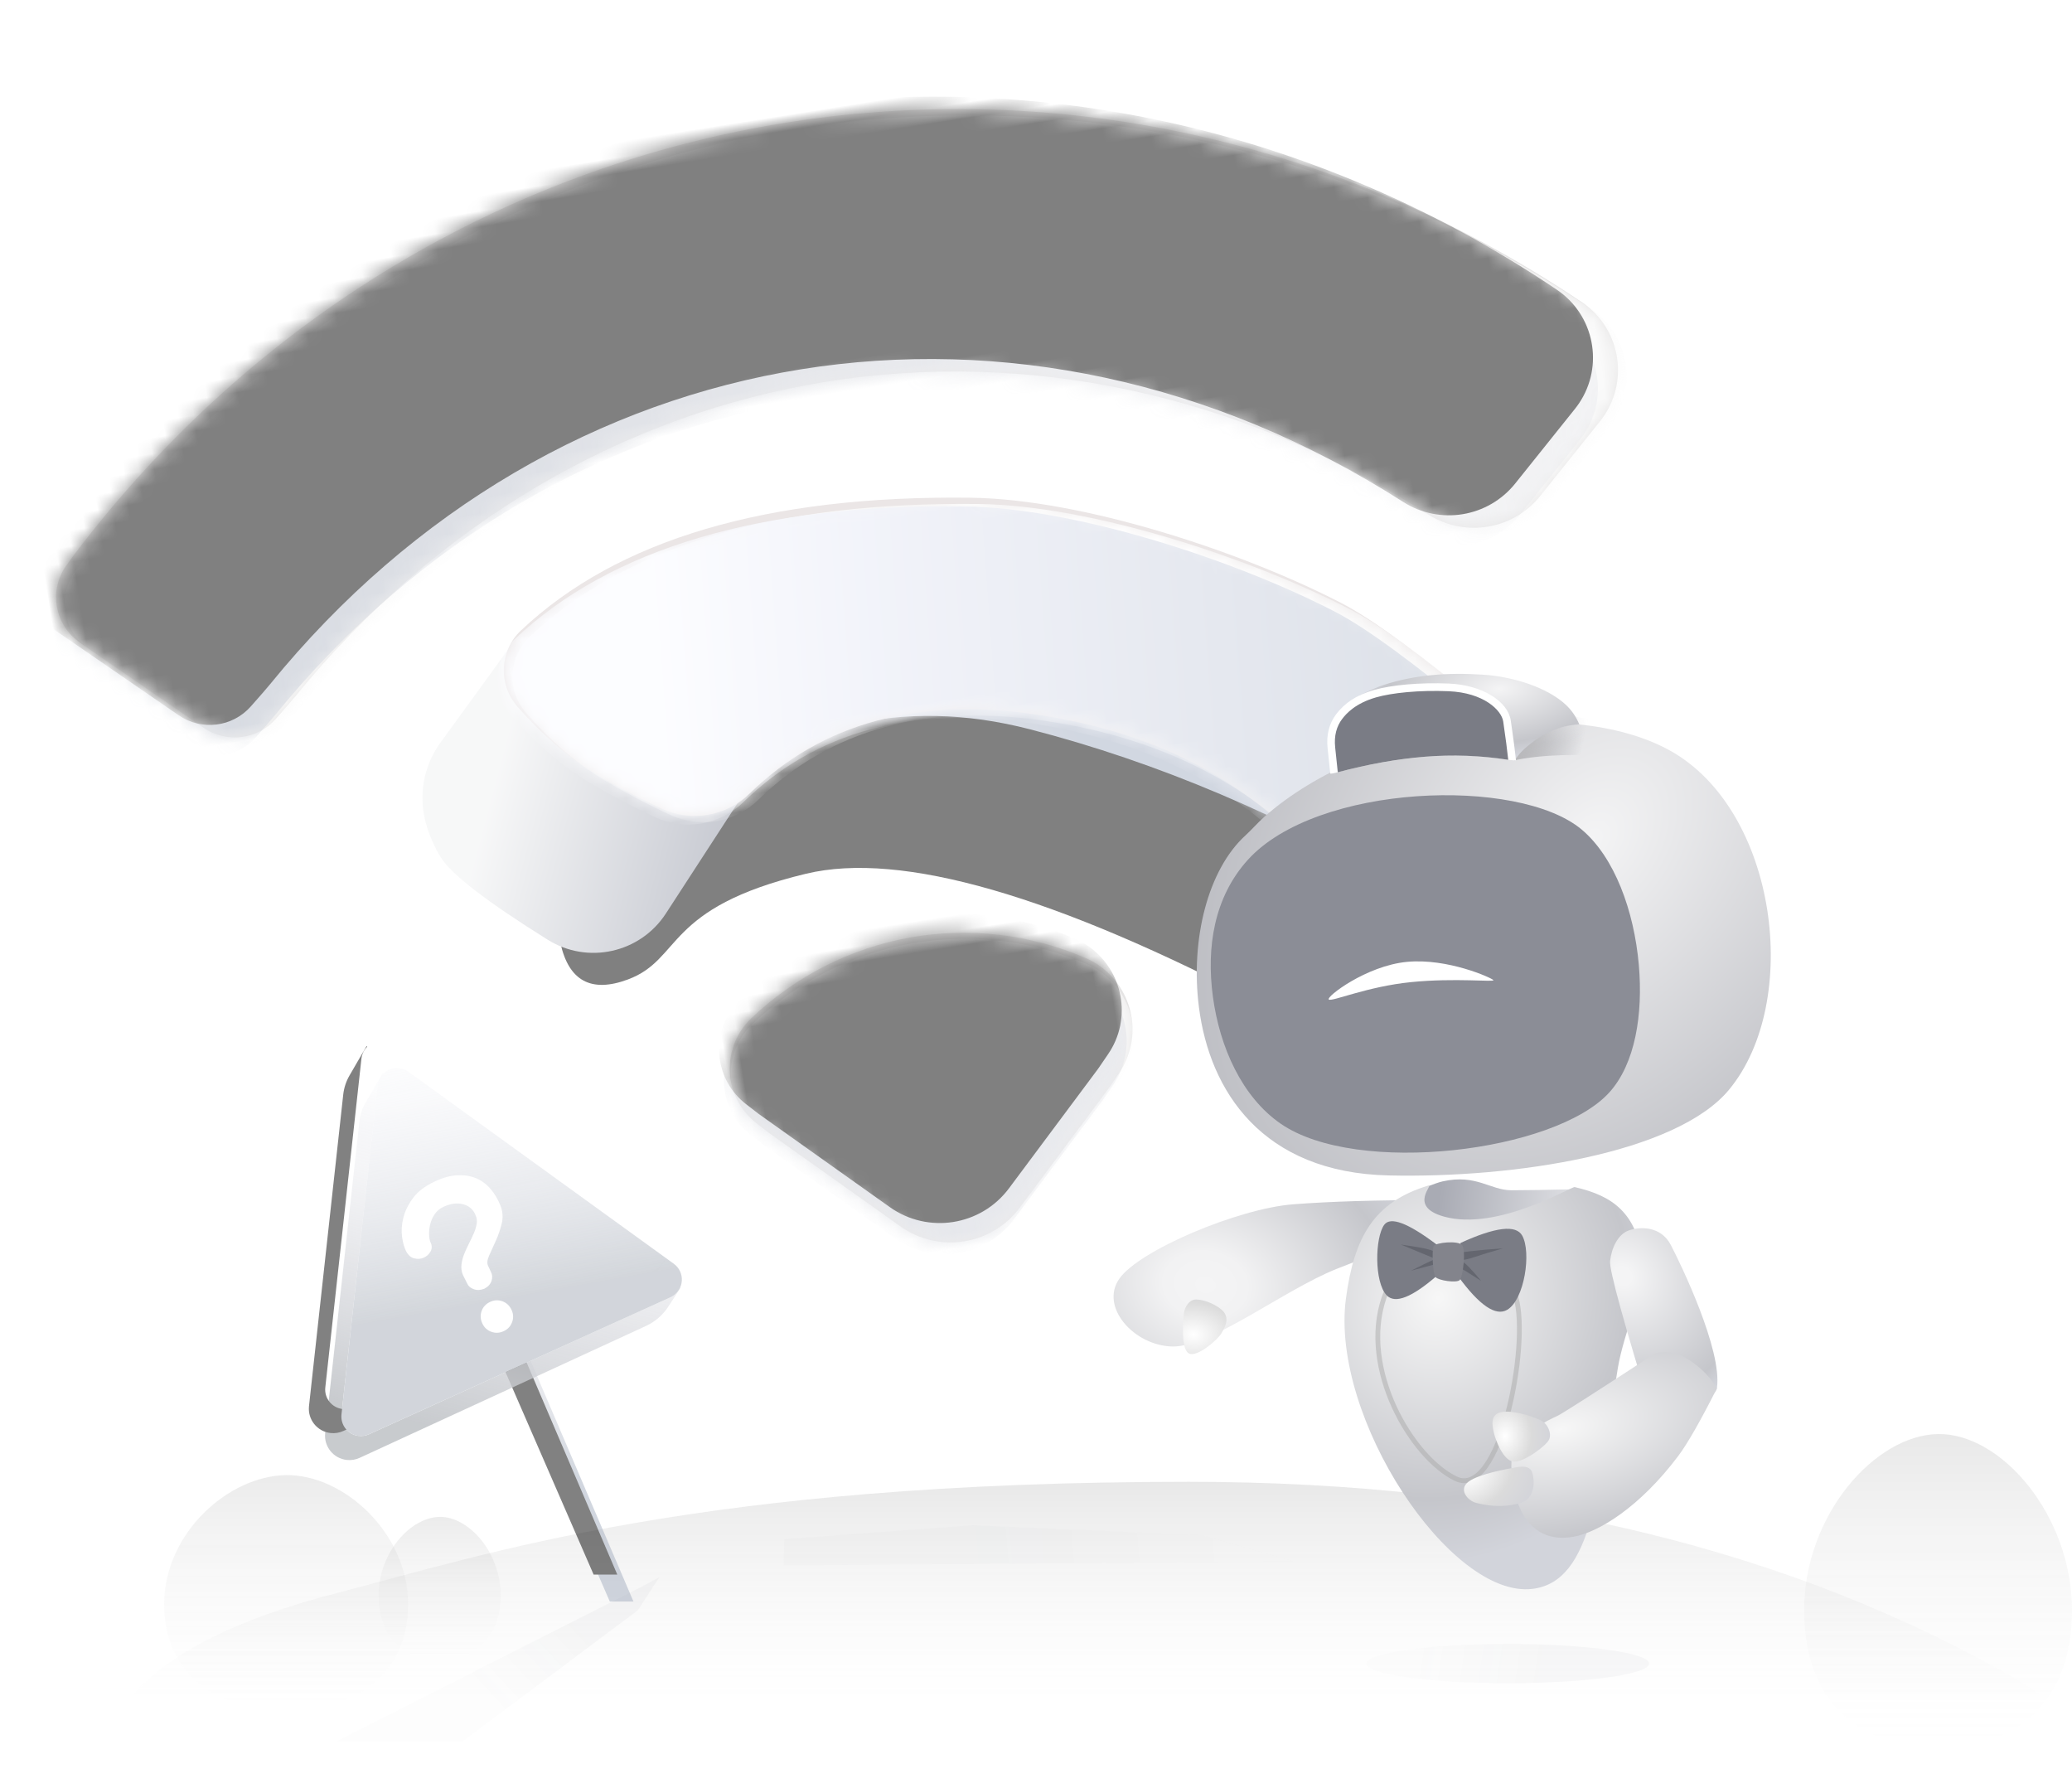 <?xml version="1.0" encoding="UTF-8"?>
<svg width="131.956px" height="113.852px" viewBox="0 0 131.956 113.852" version="1.1" xmlns="http://www.w3.org/2000/svg" xmlns:xlink="http://www.w3.org/1999/xlink">
    <title>暂无网络-1</title>
    <defs>
        <linearGradient x1="50%" y1="0%" x2="50%" y2="116.866%" id="linearGradient-1">
            <stop stop-color="#7B7B7B" offset="0%"></stop>
            <stop stop-color="#FAFAFA" stop-opacity="0" offset="100%"></stop>
        </linearGradient>
        <linearGradient x1="50%" y1="0%" x2="50%" y2="100%" id="linearGradient-2">
            <stop stop-color="#626262" offset="0%"></stop>
            <stop stop-color="#ECECEC" stop-opacity="0" offset="100%"></stop>
        </linearGradient>
        <linearGradient x1="50%" y1="0%" x2="50%" y2="100%" id="linearGradient-3">
            <stop stop-color="#626262" offset="0%"></stop>
            <stop stop-color="#ECECEC" stop-opacity="0" offset="100%"></stop>
        </linearGradient>
        <linearGradient x1="50%" y1="0%" x2="50%" y2="100%" id="linearGradient-4">
            <stop stop-color="#626262" offset="0%"></stop>
            <stop stop-color="#ECECEC" stop-opacity="0" offset="100%"></stop>
        </linearGradient>
        <linearGradient x1="62.032%" y1="50%" x2="15.126%" y2="49.035%" id="linearGradient-5">
            <stop stop-color="#4B515A" offset="0%"></stop>
            <stop stop-color="#616266" stop-opacity="0.281" offset="100%"></stop>
        </linearGradient>
        <filter x="-16.7%" y="-120.0%" width="133.3%" height="340.0%" filterUnits="objectBoundingBox" id="filter-6">
            <feGaussianBlur stdDeviation="1" in="SourceGraphic"></feGaussianBlur>
        </filter>
        <linearGradient x1="62.032%" y1="50%" x2="15.126%" y2="49.69%" id="linearGradient-7">
            <stop stop-color="#4B515A" offset="0%"></stop>
            <stop stop-color="#616266" stop-opacity="0.281" offset="100%"></stop>
        </linearGradient>
        <filter x="-9.2%" y="-117.3%" width="118.5%" height="334.6%" filterUnits="objectBoundingBox" id="filter-8">
            <feGaussianBlur stdDeviation="1" in="SourceGraphic"></feGaussianBlur>
        </filter>
        <path d="M39.581,55.974 C46.119,51.473 54.548,51.319 61.193,55.512 C61.193,55.512 61.193,55.512 61.193,55.512 C63.509,56.974 64.201,60.035 62.74,62.35 C62.57,62.62 62.374,62.873 62.155,63.105 L61.376,63.932 L61.376,63.932 L54.577,70.564 C52.437,72.651 49.023,72.647 46.888,70.556 L39.574,63.393 L39.574,63.393 L38.871,62.647 C37.196,60.87 37.279,58.073 39.055,56.398 C39.22,56.243 39.395,56.101 39.581,55.974 C39.581,55.974 39.581,55.974 39.581,55.974 Z M1.593,20.084 C29.144,-6.403 71.125,-6.692 98.953,19.218 C98.953,19.218 98.953,19.218 98.953,19.218 C101.061,21.18 101.178,24.479 99.216,26.586 C99.119,26.691 99.016,26.792 98.91,26.889 L94.407,30.988 C92.362,32.851 89.241,32.87 87.172,31.032 C87.172,31.032 87.172,31.032 87.172,31.032 C65.583,11.853 35.608,11.914 14.078,31.216 C13.848,31.422 13.372,31.822 12.651,32.415 C11.29,33.538 9.305,33.467 8.025,32.252 L1.089,25.664 C-0.312,24.333 -0.369,22.117 0.963,20.716 C0.977,20.7 0.992,20.685 1.008,20.67 C1.31,20.364 1.505,20.168 1.593,20.084 Z" id="path-9"></path>
        <linearGradient x1="23.751%" y1="27.371%" x2="95.864%" y2="50%" id="linearGradient-11">
            <stop stop-color="#F3F3F3" offset="0%"></stop>
            <stop stop-color="#FFFFFF" offset="53.35%"></stop>
            <stop stop-color="#F5F5F5" offset="100%"></stop>
        </linearGradient>
        <linearGradient x1="4.353%" y1="37.734%" x2="120.488%" y2="37.734%" id="linearGradient-12">
            <stop stop-color="#ADB5C3" offset="0%"></stop>
            <stop stop-color="#A7AABA" stop-opacity="0.225" offset="75.758%"></stop>
            <stop stop-color="#F9FAFF" stop-opacity="0.438" offset="100%"></stop>
        </linearGradient>
        <path d="M39.098,56.65 C45.636,52.149 54.065,51.995 60.71,56.189 C60.71,56.189 60.71,56.189 60.71,56.189 C63.025,57.65 63.718,60.711 62.257,63.027 C62.087,63.296 61.891,63.549 61.672,63.781 L60.892,64.608 L60.892,64.608 L54.093,71.24 C51.954,73.327 48.54,73.324 46.405,71.233 L39.09,64.07 L39.09,64.07 L38.387,63.324 C36.713,61.547 36.796,58.749 38.572,57.074 C38.736,56.92 38.912,56.778 39.098,56.65 C39.098,56.65 39.098,56.65 39.098,56.65 Z M0.143,21.051 C27.695,-5.436 69.675,-5.725 97.504,20.184 C97.504,20.184 97.504,20.184 97.504,20.184 C99.611,22.146 99.729,25.445 97.767,27.552 C97.669,27.657 97.567,27.758 97.461,27.855 L92.958,31.955 C90.912,33.817 87.791,33.836 85.723,31.999 C85.723,31.999 85.723,31.999 85.723,31.999 C64.133,12.82 34.159,12.881 12.629,32.182 C12.398,32.389 11.923,32.788 11.202,33.381 C9.84,34.504 7.856,34.434 6.576,33.219 L-0.36,26.63 C-1.762,25.299 -1.818,23.084 -0.487,21.682 C-0.472,21.667 -0.457,21.651 -0.442,21.636 C-0.139,21.33 0.056,21.135 0.143,21.051 Z" id="path-13"></path>
        <filter x="-2.5%" y="-3.5%" width="105.0%" height="107.0%" filterUnits="objectBoundingBox" id="filter-14">
            <feGaussianBlur stdDeviation="1.5" in="SourceAlpha" result="shadowBlurInner1"></feGaussianBlur>
            <feOffset dx="0" dy="-2" in="shadowBlurInner1" result="shadowOffsetInner1"></feOffset>
            <feComposite in="shadowOffsetInner1" in2="SourceAlpha" operator="arithmetic" k2="-1" k3="1" result="shadowInnerInner1"></feComposite>
            <feColorMatrix values="0 0 0 0 0.5   0 0 0 0 0.543   0 0 0 0 0.62  0 0 0 1 0" type="matrix" in="shadowInnerInner1"></feColorMatrix>
        </filter>
        <linearGradient x1="36.591%" y1="50%" x2="66.729%" y2="46.075%" id="linearGradient-15">
            <stop stop-color="#D4D8E0" offset="0%"></stop>
            <stop stop-color="#A3AEC2" offset="100%"></stop>
        </linearGradient>
        <path d="M11.215,25.917 C14.867,25.187 14.165,21.773 23.478,21.04 C29.687,20.55 38.915,24.872 51.162,34.003 L61.25,28.084 C54.106,22.153 46.689,17.52 38.999,14.183 C31.31,10.845 23.721,11.435 16.233,15.952 L7.345,22.956 C7.491,25.417 8.781,26.404 11.215,25.917 Z" id="path-16"></path>
        <filter x="-4.6%" y="-11.4%" width="109.3%" height="122.8%" filterUnits="objectBoundingBox" id="filter-17">
            <feGaussianBlur stdDeviation="1.5" in="SourceAlpha" result="shadowBlurInner1"></feGaussianBlur>
            <feOffset dx="0" dy="2" in="shadowBlurInner1" result="shadowOffsetInner1"></feOffset>
            <feComposite in="shadowOffsetInner1" in2="SourceAlpha" operator="arithmetic" k2="-1" k3="1" result="shadowInnerInner1"></feComposite>
            <feColorMatrix values="0 0 0 0 0.525   0 0 0 0 0.566   0 0 0 0 0.622  0 0 0 1 0" type="matrix" in="shadowInnerInner1"></feColorMatrix>
        </filter>
        <linearGradient x1="20.31%" y1="50%" x2="90.24%" y2="82.039%" id="linearGradient-18">
            <stop stop-color="#EFF0F1" offset="0%"></stop>
            <stop stop-color="#8D92A2" offset="100%"></stop>
        </linearGradient>
        <path d="M1.554,9.653 C2.817,11.652 4.171,13.267 5.618,14.497 C6.831,15.528 8.162,16.531 9.611,17.505 L9.61,17.507 C11.334,18.666 13.596,18.637 15.291,17.436 C20.547,13.706 26.876,13.018 34.278,15.372 C41.429,17.647 46.738,21.559 50.207,27.108 C51.433,29.07 53.946,29.783 56.019,28.756 L61.543,26.018 C63.524,25.039 64.334,22.639 63.353,20.66 C63.2,20.35 63.007,20.061 62.779,19.802 C59.009,15.501 56.231,12.691 54.444,11.373 C48.746,7.171 39.209,2.239 32.131,1.029 C19.361,-1.154 9.498,0.136 2.541,4.898 L2.539,4.897 C0.985,5.959 0.55,8.061 1.554,9.653 Z" id="path-19"></path>
        <linearGradient x1="23.751%" y1="40.491%" x2="95.864%" y2="50%" id="linearGradient-21">
            <stop stop-color="#F3F3F3" offset="0%"></stop>
            <stop stop-color="#FFFFFF" offset="53.35%"></stop>
            <stop stop-color="#F5F5F5" offset="100%"></stop>
        </linearGradient>
        <linearGradient x1="15.792%" y1="44.987%" x2="107.527%" y2="48.322%" id="linearGradient-22">
            <stop stop-color="#F9FAFF" offset="0%"></stop>
            <stop stop-color="#E4E7F4" offset="24.242%"></stop>
            <stop stop-color="#B1BAC9" offset="100%"></stop>
        </linearGradient>
        <linearGradient x1="80.57%" y1="43.247%" x2="39.109%" y2="62.911%" id="linearGradient-23">
            <stop stop-color="#4B515A" offset="0%"></stop>
            <stop stop-color="#616266" stop-opacity="0.281" offset="100%"></stop>
        </linearGradient>
        <filter x="-14.6%" y="-28.8%" width="129.3%" height="157.6%" filterUnits="objectBoundingBox" id="filter-24">
            <feGaussianBlur stdDeviation="1" in="SourceGraphic"></feGaussianBlur>
        </filter>
        <radialGradient cx="68.674%" cy="31.004%" fx="68.674%" fy="31.004%" r="80.398%" gradientTransform="translate(0.687,0.31),scale(1,0.838),rotate(67.068),scale(1,1.3),translate(-0.687,-0.31)" id="radialGradient-25">
            <stop stop-color="#F4F4F5" offset="0%"></stop>
            <stop stop-color="#F2F2F3" offset="16.944%"></stop>
            <stop stop-color="#C5C6CB" offset="75.953%"></stop>
            <stop stop-color="#D2D4DB" offset="100%"></stop>
        </radialGradient>
        <radialGradient cx="59.52%" cy="27.734%" fx="59.52%" fy="27.734%" r="176.803%" gradientTransform="translate(0.595,0.277),scale(0.867,1),rotate(160.151),scale(1,1.298),translate(-0.595,-0.277)" id="radialGradient-26">
            <stop stop-color="#FFFFFF" offset="0%"></stop>
            <stop stop-color="#DBDBDB" offset="36.632%"></stop>
            <stop stop-color="#D2D3DA" offset="66.555%"></stop>
            <stop stop-color="#F1F1F1" offset="100%"></stop>
        </radialGradient>
        <linearGradient x1="86.927%" y1="45.938%" x2="3.373%" y2="54.578%" id="linearGradient-27">
            <stop stop-color="#A9ABB4" offset="0%"></stop>
            <stop stop-color="#DEDFE3" offset="100%"></stop>
        </linearGradient>
        <radialGradient cx="63.014%" cy="27.528%" fx="63.014%" fy="27.528%" r="86.492%" gradientTransform="translate(0.63,0.275),scale(1,0.739),rotate(75.365),scale(1,0.884),translate(-0.63,-0.275)" id="radialGradient-28">
            <stop stop-color="#F7F7F7" offset="0%"></stop>
            <stop stop-color="#C5C6CB" offset="75.953%"></stop>
            <stop stop-color="#D2D4DB" offset="100%"></stop>
        </radialGradient>
        <radialGradient cx="86.809%" cy="31.463%" fx="86.809%" fy="31.463%" r="99.82%" gradientTransform="translate(0.868,0.315),scale(1,0.778),rotate(150.418),scale(1,0.884),translate(-0.868,-0.315)" id="radialGradient-29">
            <stop stop-color="#F4F4F5" offset="0%"></stop>
            <stop stop-color="#F4F4F5" offset="6.569%"></stop>
            <stop stop-color="#C5C6CB" offset="87.624%"></stop>
            <stop stop-color="#D2D4DB" offset="100%"></stop>
        </radialGradient>
        <radialGradient cx="81.419%" cy="57.461%" fx="81.419%" fy="57.461%" r="105.267%" gradientTransform="translate(0.814,0.575),scale(1,0.527),rotate(151.673),scale(1,2.072),translate(-0.814,-0.575)" id="radialGradient-30">
            <stop stop-color="#F7F7F7" offset="0%"></stop>
            <stop stop-color="#C5C6CB" offset="75.953%"></stop>
            <stop stop-color="#D2D4DB" offset="100%"></stop>
        </radialGradient>
        <radialGradient cx="-8.12959954e-12%" cy="82.205%" fx="-8.12959954e-12%" fy="82.205%" r="238.342%" gradientTransform="translate(-0,0.822),scale(1,0.515),rotate(-19.643),scale(1,1.298),translate(0,-0.822)" id="radialGradient-31">
            <stop stop-color="#FFFFFF" offset="0%"></stop>
            <stop stop-color="#DBDBDB" offset="36.632%"></stop>
            <stop stop-color="#D2D3DA" offset="66.555%"></stop>
            <stop stop-color="#F1F1F1" offset="100%"></stop>
        </radialGradient>
        <radialGradient cx="61.448%" cy="61.033%" fx="61.448%" fy="61.033%" r="129.186%" gradientTransform="translate(0.614,0.61),scale(1,0.871),rotate(-118.402),scale(1,1.298),translate(-0.614,-0.61)" id="radialGradient-32">
            <stop stop-color="#FFFFFF" offset="0%"></stop>
            <stop stop-color="#DBDBDB" offset="36.632%"></stop>
            <stop stop-color="#D2D3DA" offset="66.555%"></stop>
            <stop stop-color="#F1F1F1" offset="100%"></stop>
        </radialGradient>
        <radialGradient cx="32.006%" cy="31.142%" fx="32.006%" fy="31.142%" r="145.607%" gradientTransform="translate(0.32,0.311),scale(0.771,1),rotate(43.347),scale(1,0.691),translate(-0.32,-0.311)" id="radialGradient-33">
            <stop stop-color="#F4F4F5" offset="0%"></stop>
            <stop stop-color="#B6B7BD" offset="80.52%"></stop>
            <stop stop-color="#D2D4DB" offset="100%"></stop>
        </radialGradient>
        <path d="M5.132,2.79 C-1.294,7.286 -1.565,19.58 3.645,24.67 C7.405,28.343 17.85,28.846 25.778,27.828 C33.753,26.805 36.548,21.298 36.666,15.906 C36.762,11.531 35.166,7.251 32.579,5.345 C32.123,5.009 31.727,4.627 31.263,4.296 C24.102,-0.809 11.166,-1.432 5.132,2.79 Z" id="path-34"></path>
        <linearGradient x1="97.665%" y1="50%" x2="50%" y2="54.996%" id="linearGradient-36">
            <stop stop-color="#B8B8BA" offset="0%"></stop>
            <stop stop-color="#96979E" stop-opacity="0" offset="100%"></stop>
        </linearGradient>
        <radialGradient cx="35.163%" cy="23.909%" fx="35.163%" fy="23.909%" r="149.428%" gradientTransform="translate(0.352,0.239),scale(0.434,1),scale(1,0.473),translate(-0.352,-0.239)" id="radialGradient-37">
            <stop stop-color="#F4F4F5" offset="0%"></stop>
            <stop stop-color="#C5C6CB" offset="80.52%"></stop>
            <stop stop-color="#D2D4DB" offset="100%"></stop>
        </radialGradient>
        <linearGradient x1="50%" y1="50%" x2="54.021%" y2="-31.325%" id="linearGradient-38">
            <stop stop-color="#A2ADBE" offset="0%"></stop>
            <stop stop-color="#A7AABA" stop-opacity="0.225" offset="75.758%"></stop>
            <stop stop-color="#F9FAFF" stop-opacity="0.438" offset="100%"></stop>
        </linearGradient>
        <path d="M12.459,20.073 L13.932,20.312 L11.622,37.067 L10.33,36.291 L12.459,20.073 Z" id="path-39"></path>
        <filter x="-55.5%" y="-11.8%" width="211.1%" height="123.5%" filterUnits="objectBoundingBox" id="filter-40">
            <feGaussianBlur stdDeviation="1" in="SourceAlpha" result="shadowBlurInner1"></feGaussianBlur>
            <feOffset dx="0" dy="-2" in="shadowBlurInner1" result="shadowOffsetInner1"></feOffset>
            <feComposite in="shadowOffsetInner1" in2="SourceAlpha" operator="arithmetic" k2="-1" k3="1" result="shadowInnerInner1"></feComposite>
            <feColorMatrix values="0 0 0 0 0.5   0 0 0 0 0.543   0 0 0 0 0.62  0 0 0 0.812 0" type="matrix" in="shadowInnerInner1"></feColorMatrix>
        </filter>
        <linearGradient x1="11.352%" y1="76.569%" x2="73.756%" y2="19.644%" id="linearGradient-41">
            <stop stop-color="#90959C" offset="0%"></stop>
            <stop stop-color="#A7AABA" stop-opacity="0.225" offset="75.758%"></stop>
            <stop stop-color="#EFF0F6" stop-opacity="0.411" offset="100%"></stop>
        </linearGradient>
        <path d="M15.264,0 L15.287,0.052 C15.218,0.068 15.149,0.091 15.081,0.12 C14.883,0.204 14.711,0.339 14.58,0.51 L1.819,17.279 C1.404,17.825 1.51,18.605 2.056,19.02 C2.233,19.155 2.444,19.24 2.666,19.266 L23.615,21.678 C23.937,21.715 24.244,21.626 24.486,21.45 L24.499,21.481 L23.202,22.113 C22.622,22.396 21.974,22.509 21.332,22.438 L1.384,20.246 C1.103,20.216 0.837,20.109 0.613,19.938 C-0.07,19.419 -0.202,18.445 0.317,17.762 L12.402,1.882 C12.664,1.538 12.995,1.252 13.374,1.043 L15.264,0 Z" id="path-42"></path>
        <filter x="-10.2%" y="-11.1%" width="120.4%" height="122.3%" filterUnits="objectBoundingBox" id="filter-43">
            <feGaussianBlur stdDeviation="1.5" in="SourceAlpha" result="shadowBlurInner1"></feGaussianBlur>
            <feOffset dx="0" dy="-2" in="shadowBlurInner1" result="shadowOffsetInner1"></feOffset>
            <feComposite in="shadowOffsetInner1" in2="SourceAlpha" operator="arithmetic" k2="-1" k3="1" result="shadowInnerInner1"></feComposite>
            <feColorMatrix values="0 0 0 0 0.51   0 0 0 0 0.544   0 0 0 0 0.602  0 0 0 1 0" type="matrix" in="shadowInnerInner1"></feColorMatrix>
        </filter>
        <linearGradient x1="68.415%" y1="80.831%" x2="105.424%" y2="-9.705%" id="linearGradient-44">
            <stop stop-color="#A4ABB6" offset="0%"></stop>
            <stop stop-color="#E7E9F2" stop-opacity="0.225" offset="75.758%"></stop>
            <stop stop-color="#EFF0F6" stop-opacity="0.411" offset="100%"></stop>
            <stop stop-color="#EFF0F6" stop-opacity="0.411" offset="100%"></stop>
        </linearGradient>
    </defs>
    <g id="页面-1" stroke="none" stroke-width="1" fill="none" fill-rule="evenodd">
        <g id="缺省图-copy" transform="translate(-1448.049, -995.5)">
            <g id="暂无网络-1" transform="translate(1448.049, 995.5)">
                <g id="编组-17">
                    <g id="编组-4" transform="translate(70.217, 101.313) scale(-1, 1) translate(-70.217, -101.313) translate(8.479, 91.313)">
                        <path d="M3.021,15.911 C17.711,7.331 35.454,3.042 56.25,3.042 C87.444,3.042 101.006,7.677 110.5,10.125 C116.83,11.757 121.156,13.921 123.478,16.615 L110.5,16.615 L2,16.615 L3.021,15.911 Z" id="矩形" fill="url(#linearGradient-1)" opacity="0.172"></path>
                        <path d="M8.529,20 C13.24,20 17.059,17.288 17.059,11.23 C17.059,5.172 12.55,0.064 8.529,0.001 C4.509,-0.062 0,5.172 0,11.23 C0,17.288 3.819,20 8.529,20 Z" id="椭圆形" fill="url(#linearGradient-2)" opacity="0.142"></path>
                        <path d="M103.955,14.39 C106.1,14.39 107.839,13.035 107.839,10.274 C107.839,7.512 105.786,5.302 103.955,5.274 C102.124,5.245 100.071,7.512 100.071,10.274 C100.071,13.035 101.81,14.39 103.955,14.39 Z" id="椭圆形" fill="url(#linearGradient-3)" opacity="0.128"></path>
                        <path d="M113.732,17.615 C118.022,17.615 121.5,15.386 121.5,10.842 C121.5,6.299 117.394,2.663 113.732,2.616 C110.07,2.569 105.964,6.299 105.964,10.842 C105.964,15.386 109.442,17.615 113.732,17.615 Z" id="椭圆形" fill="url(#linearGradient-4)" opacity="0.128"></path>
                    </g>
                    <ellipse id="椭圆形" fill="url(#linearGradient-5)" opacity="0.196" filter="url(#filter-6)" cx="96.022" cy="105.929" rx="9" ry="1.25"></ellipse>
                    <polygon id="路径-80" fill="url(#linearGradient-7)" opacity="0.14" filter="url(#filter-8)" transform="translate(66.156, 98.4) scale(-1, 1) translate(-66.156, -98.4) " points="55.753 97.75 49.906 99.421 82.406 99.679 82.359 98.009 70.348 97.122"></polygon>
                    <g id="编组-18" opacity="0.499" transform="translate(55.329, 43.489) rotate(-9) translate(-55.329, -43.489) translate(5.022, 7.426)">
                        <g id="WIFI" transform="translate(0, -0)">
                            <mask id="mask-10" fill="white">
                                <use xlink:href="#path-9"></use>
                            </mask>
                            <use id="形状" fill="#CBC9C9" xlink:href="#path-9"></use>
                            <path d="M39.581,56.36 C46.119,51.859 54.548,51.705 61.193,55.899 C61.193,55.899 61.193,55.899 61.193,55.899 C63.509,57.36 64.201,60.422 62.74,62.737 C62.57,63.007 62.374,63.259 62.155,63.491 L61.376,64.318 L61.376,64.318 L54.577,70.95 C52.437,73.037 49.023,73.034 46.888,70.943 L39.574,63.78 L39.574,63.78 L38.871,63.034 C37.196,61.257 37.279,58.459 39.055,56.785 C39.22,56.63 39.395,56.488 39.581,56.36 C39.581,56.36 39.581,56.36 39.581,56.36 Z M2.076,20.568 C29.628,-5.92 71.608,-6.208 99.436,19.701 C99.436,19.701 99.436,19.701 99.436,19.701 C101.544,21.663 101.661,24.962 99.699,27.069 C99.602,27.174 99.5,27.275 99.394,27.372 L94.89,31.471 C92.845,33.334 89.724,33.353 87.656,31.516 C87.656,31.516 87.656,31.516 87.656,31.516 C66.066,12.336 36.092,12.398 14.562,31.699 C14.331,31.906 13.856,32.305 13.135,32.898 C11.773,34.021 9.789,33.95 8.508,32.735 L1.573,26.147 C0.171,24.816 0.114,22.6 1.446,21.199 C1.461,21.184 1.476,21.168 1.491,21.153 C1.794,20.847 1.989,20.652 2.076,20.568 Z" id="形状" fill="url(#linearGradient-11)" mask="url(#mask-10)"></path>
                            <g id="形状" mask="url(#mask-10)">
                                <use fill="url(#linearGradient-12)" fill-rule="evenodd" xlink:href="#path-13"></use>
                                <use fill="black" fill-opacity="1" filter="url(#filter-14)" xlink:href="#path-13"></use>
                            </g>
                        </g>
                        <g id="编组-2" transform="translate(20.976, 24.395)">
                            <g id="路径-103">
                                <use fill="url(#linearGradient-15)" fill-rule="evenodd" xlink:href="#path-16"></use>
                                <use fill="black" fill-opacity="1" filter="url(#filter-17)" xlink:href="#path-16"></use>
                            </g>
                            <path d="M7.196,5.751 L1.797,11.15 C0.474,12.469 -0.156,14.329 0.09,16.181 C0.195,16.968 0.391,17.702 0.678,18.383 C1.17,19.549 3.136,21.627 6.576,24.615 C8.838,26.584 12.259,26.376 14.268,24.149 L20.035,17.747 L20.035,17.747 L7.196,5.751 Z" id="路径-102" fill="url(#linearGradient-18)"></path>
                            <g id="编组-3" transform="translate(5.44, 0)">
                                <mask id="mask-20" fill="white">
                                    <use xlink:href="#path-19"></use>
                                </mask>
                                <use id="路径-101" fill="#D6CDCD" xlink:href="#path-19"></use>
                                <path d="M2.037,10.136 C3.3,12.135 4.655,13.75 6.101,14.98 C7.314,16.012 8.645,17.014 10.094,17.988 L10.093,17.99 C11.817,19.149 14.079,19.121 15.774,17.919 C21.031,14.189 27.36,13.501 34.761,15.856 C41.912,18.13 47.222,22.042 50.691,27.592 C51.916,29.553 54.429,30.266 56.502,29.239 L62.027,26.501 C64.007,25.522 64.817,23.123 63.837,21.143 C63.683,20.833 63.49,20.544 63.262,20.285 C59.493,15.984 56.714,13.174 54.927,11.856 C49.23,7.654 39.692,2.722 32.615,1.512 C19.845,-0.671 9.981,0.619 3.024,5.382 L3.022,5.38 C1.468,6.442 1.033,8.544 2.037,10.136 Z" id="路径-101" fill="url(#linearGradient-21)" mask="url(#mask-20)"></path>
                                <path d="M1.071,10.136 C2.334,12.135 3.688,13.75 5.135,14.98 C6.348,16.012 7.679,17.014 9.128,17.988 L9.127,17.99 C10.851,19.149 13.112,19.121 14.807,17.919 C20.064,14.189 26.393,13.501 33.795,15.856 C40.945,18.13 46.255,22.042 49.724,27.592 C50.95,29.553 53.463,30.266 55.535,29.239 L61.06,26.501 C63.04,25.522 63.851,23.123 62.87,21.143 C62.717,20.833 62.524,20.544 62.295,20.285 C58.526,15.984 55.748,13.174 53.961,11.856 C48.263,7.654 38.725,2.722 31.648,1.512 C18.878,-0.671 9.015,0.619 2.057,5.382 L2.056,5.38 C0.502,6.442 0.067,8.544 1.071,10.136 Z" id="路径-101" fill="url(#linearGradient-22)" mask="url(#mask-20)"></path>
                            </g>
                        </g>
                    </g>
                </g>
                <polygon id="路径-29" fill="url(#linearGradient-23)" opacity="0.196" filter="url(#filter-24)" points="40.625 102.534 29.504 110.852 21.479 110.852 40.741 101.096 41.99 100.429"></polygon>
                <g id="编组-8" transform="translate(69.979, 40.929)">
                    <g id="编组-13" transform="translate(0, 27.657)">
                        <g id="编组-9" transform="translate(11.305, 11.662) scale(-1, -1) rotate(35) translate(-11.305, -11.662) translate(3.787, 2.689)">
                            <path d="M2.84217094e-14,16.558 C1.41,14.649 2.768,12.697 4.074,10.701 C6.033,7.707 7.764,2.045 9.784,0.684 C11.804,-0.678 15.035,0.067 15.035,2.277 C15.035,4.488 11.398,10.277 8.679,12.511 C6.867,14.001 4.437,15.813 1.389,17.947 L2.84217094e-14,16.558 Z" id="路径-36" fill="url(#radialGradient-25)"></path>
                            <path d="M8.15,4.217 C7.564,3.734 7.224,2.936 7.224,2.627 C7.224,2.317 7.524,1.962 7.971,1.821 C8.417,1.68 10.193,1.229 10.54,1.693 C10.888,2.156 10.01,3.63 9.644,3.946 C9.277,4.261 8.737,4.7 8.15,4.217 Z" id="路径-45" fill="url(#radialGradient-26)" transform="translate(8.922, 2.96) scale(-1, 1) rotate(-45) translate(-8.922, -2.96) "></path>
                        </g>
                        <g id="编组-10" transform="translate(25.82, 19.469) scale(-1, 1) rotate(7) translate(-25.82, -19.469) translate(16.108, 6.23)">
                            <path d="M13.913,0.469 C13.801,0.434 13.719,0.41 13.666,0.397 C13.511,0.361 12.523,0.073 12.039,0.026 C9.841,-0.186 9.109,0.957 7.754,1.123 C6.851,1.234 5.454,1.383 3.565,1.57 L4.458,3.317 L13.728,3.956 L13.913,0.469 Z" id="路径-4" fill="url(#linearGradient-27)"></path>
                            <path d="M19.069,6.697 C20.983,14.083 14.788,26.481 9.522,26.478 C5.622,26.476 4.556,20.496 2.417,13.183 C1.79,11.039 -0.001,8.06 2.84217094e-14,6.684 C0.002,3.521 1.404,2.258 3.74,1.412 C3.943,1.339 8.966,3.617 12.236,2.26 C14.483,1.328 12.539,0.102 12.999,0.183 C16.554,0.806 18.076,2.863 19.069,6.697 Z" id="Stroke-11" fill="url(#radialGradient-28)"></path>
                            <path d="M8.916,7.309 C9.416,5.693 12.25,5.158 13.855,4.98 C15.225,4.829 16.589,5.188 17.322,7.461 C18.795,12.023 15.381,17.598 12.548,18.901 C9.715,20.204 7.99,10.303 8.916,7.309 Z" id="路径-32" stroke="#AAAAAA" stroke-width="0.306" opacity="0.502" transform="translate(13.171, 11.984) rotate(-8) translate(-13.171, -11.984) "></path>
                            <g id="编组-5" transform="translate(12.105, 5.464) rotate(-5) translate(-12.105, -5.464) translate(7.355, 2.464)">
                                <path d="M5.697,1.572 C7.471,0.14 8.564,-0.314 8.977,0.211 C9.595,0.998 9.749,3.836 8.977,4.704 C8.462,5.284 7.368,4.894 5.697,3.537 L5.697,1.572 Z M4.162,1.536 C1.898,0.595 0.583,0.486 0.216,1.209 C-0.335,2.295 0.214,5.277 1.334,5.891 C2.081,6.301 3.1,5.553 4.391,3.648 L4.162,1.536 Z" id="形状结合" fill="#7A7C85"></path>
                                <path d="M4.288,2.205 C4.442,2.177 4.184,2.136 3.515,2.082 C2.846,2.027 2.164,1.992 1.47,1.976 C2.344,2.194 2.96,2.358 3.316,2.468 C3.673,2.578 3.997,2.634 4.288,2.635 C4.139,2.65 3.934,2.804 3.673,3.096 C3.412,3.389 3.164,3.691 2.929,4.002 C3.431,3.658 3.748,3.44 3.879,3.348 C4.011,3.256 4.174,3.172 4.368,3.096 L5.483,2.755 L7.373,3.193 C6.67,2.867 6.257,2.681 6.133,2.635 C6.038,2.6 5.878,2.519 5.738,2.508 C5.71,2.505 5.68,2.522 5.648,2.558 L7.97,1.502 C7.159,1.645 6.6,1.761 6.292,1.85 C5.984,1.94 5.737,2.058 5.552,2.205 L4.978,2.468 L4.288,2.205 Z" id="路径-2" fill="#595B65" opacity="0.657"></path>
                                <path d="M4.069,1.672 C4.318,1.36 5.741,1.453 5.874,1.672 C6.007,1.891 6.007,3.445 5.815,3.663 C5.623,3.88 4.541,4.076 4.309,3.908 C4.076,3.74 3.821,1.984 4.069,1.672 Z" id="路径-8" fill="#83848C"></path>
                            </g>
                        </g>
                        <g id="编组-23" transform="translate(32.401, 19.35) scale(-1, 1) rotate(-55) translate(-32.401, -19.35) translate(24.53, 7.251)">
                            <path d="M9.719,2.123 C10.703,1.158 11.947,1.61 12.544,2.061 C13.141,2.511 13.251,3.474 13.081,4.292 C12.968,4.838 11.013,7.8 7.216,13.18 C5.582,12.443 4.69,11.714 4.539,10.993 C4.475,10.693 4.052,10.213 4.114,9.864 C4.54,7.457 8.734,3.089 9.719,2.123 Z" id="路径-33" fill="url(#radialGradient-29)" transform="translate(8.631, 7.365) rotate(37) translate(-8.631, -7.365) "></path>
                            <path d="M7.093,8.405 C7.637,12.931 7.952,15.358 8.038,15.685 C8.172,16.193 8.846,18.55 7.92,19.572 C6.994,20.594 3.36,23.062 1.496,19.871 C0.669,18.455 0.217,15.397 1.137,11.434 C1.359,10.482 1.93,8.932 2.85,6.786 C3.609,6.646 4.425,6.702 5.301,6.952 C6.613,7.329 7.073,8.24 7.093,8.405 Z" id="路径-35" fill="url(#radialGradient-30)" transform="translate(4.514, 14.08) rotate(5) translate(-4.514, -14.08) "></path>
                            <path d="M5.414,23.521 C5.039,22.751 5.05,20.91 5.046,20.418 C5.042,19.926 5.134,19.598 5.409,19.478 C5.684,19.359 7.228,19.339 7.34,20.577 C7.452,21.815 7.059,22.798 6.832,23.297 C6.605,23.796 5.79,24.291 5.414,23.521 Z" id="路径-45" fill="url(#radialGradient-31)" transform="translate(6.203, 21.673) scale(-1, 1) rotate(25) translate(-6.203, -21.673) "></path>
                            <path d="M7.735,20.369 C7.178,19.778 6.767,18.278 6.764,17.902 C6.762,17.525 7.049,17.016 7.462,16.925 C7.874,16.835 9.589,17.4 9.921,17.966 C10.252,18.533 9.485,19.667 9.142,20.048 C8.799,20.43 8.292,20.96 7.735,20.369 Z" id="路径-45" fill="url(#radialGradient-32)" transform="translate(8.383, 18.775) scale(-1, 1) rotate(70) translate(-8.383, -18.775) "></path>
                        </g>
                    </g>
                    <g id="编组-7" transform="translate(24.235, 17.758) scale(-1, 1) rotate(6) translate(-24.235, -17.758) translate(5.9, 1.829)">
                        <g id="编组" transform="translate(0, 3.567)">
                            <mask id="mask-35" fill="white">
                                <use xlink:href="#path-34"></use>
                            </mask>
                            <use id="路径-15" fill="url(#radialGradient-33)" xlink:href="#path-34"></use>
                            <path d="M15.048,2.375 C14.14,2.284 13.095,2.284 11.913,2.375 C10.731,2.466 9.601,2.631 8.521,2.87 L5.97,1.347 L10.969,0 L13.735,0.893 L15.048,2.375 Z" id="路径-31" fill="url(#linearGradient-36)" mask="url(#mask-35)"></path>
                        </g>
                        <path d="M11.248,10.771 C9.342,12.739 8.465,16.279 8.523,19.721 C8.577,22.89 9.413,25.978 11.248,27.615 C15.077,31.03 27.79,31.235 32.259,27.405 C34.532,25.456 35.62,22.16 35.712,18.891 C35.802,15.735 34.977,12.61 32.586,10.471 C27.718,6.116 14.91,6.992 11.248,10.771 Z" id="路径-18" fill="#8B8D96"></path>
                        <path d="M17.994,20.649 C18.065,20.481 20.403,18.492 22.968,18.015 C25.533,17.539 28.561,18.741 28.411,18.948 C28.261,19.154 25.843,18.823 23.059,19.329 C20.276,19.835 17.924,20.817 17.994,20.649 Z" id="路径-5" fill="#FFFFFF" transform="translate(23.205, 19.286) rotate(10) translate(-23.205, -19.286) "></path>
                        <path d="M15.008,5.963 C14.791,5.614 14.338,5.241 13.65,4.844 C13.149,4.555 12.583,4.309 11.809,4.164 C11.503,4.106 11.132,4.085 10.694,4.101 C10.84,3.596 11.086,3.147 11.432,2.752 C12.44,1.604 14.44,0.656 16.484,0.309 C18.695,-0.067 20.779,-0.138 22.857,0.309 C23.212,0.386 23.739,0.552 24.437,0.808 L15.008,5.963 Z" id="路径-3" fill="url(#radialGradient-37)"></path>
                        <path d="M18.682,0.648 C16.547,0.962 15.056,2.191 15.008,3.397 L14.979,4.167 L14.959,4.835 L14.951,5.186 L14.946,5.596 C14.945,5.628 14.945,5.659 14.945,5.689 C14.945,5.801 14.945,5.886 14.945,5.942 C14.945,5.97 15.106,5.947 15.429,5.871 C17.117,5.402 18.873,5.152 20.697,5.122 C22.585,5.091 24.456,5.226 26.308,5.527 C26.631,5.572 26.793,5.58 26.793,5.55 C26.793,5.19 26.793,4.651 26.793,3.932 C26.793,3.088 26.532,2.38 26.027,1.842 C25.444,1.223 24.672,0.77 23.468,0.557 C22.318,0.354 20.499,0.38 18.682,0.648 Z" id="路径" fill="#FFFFFF" fill-rule="nonzero"></path>
                        <path d="M15.429,5.871 C15.429,5.27 15.45,4.452 15.492,3.416 C15.521,2.69 16.528,1.459 18.752,1.131 C20.619,0.856 22.358,0.857 23.384,1.038 C24.728,1.275 25.374,1.859 25.675,2.179 C26.083,2.612 26.308,3.193 26.308,3.932 C26.308,4.242 26.308,4.774 26.308,5.527 C24.346,5.217 22.475,5.082 20.697,5.122 C18.918,5.162 17.162,5.412 15.429,5.871 Z" id="路径-19" fill="#7A7C85"></path>
                    </g>
                </g>
                <g id="编组-31" opacity="0.496" transform="translate(31.549, 85.637) rotate(-31) translate(-31.549, -85.637) translate(19.049, 67.103)">
                    <g id="形状结合">
                        <use fill="url(#linearGradient-38)" fill-rule="evenodd" xlink:href="#path-39"></use>
                        <use fill="black" fill-opacity="1" filter="url(#filter-40)" xlink:href="#path-39"></use>
                    </g>
                    <g id="形状结合">
                        <use fill="url(#linearGradient-41)" fill-rule="evenodd" xlink:href="#path-42"></use>
                        <use fill="black" fill-opacity="1" filter="url(#filter-43)" xlink:href="#path-42"></use>
                    </g>
                    <path d="M15.081,0.12 C15.713,-0.15 16.443,0.143 16.712,0.775 L24.9,19.955 C24.985,20.154 25.017,20.371 24.992,20.585 C24.913,21.267 24.297,21.756 23.615,21.678 L2.666,19.266 C2.444,19.24 2.233,19.155 2.056,19.02 C1.51,18.605 1.404,17.825 1.819,17.279 L14.58,0.51 C14.711,0.339 14.883,0.204 15.081,0.12 Z M12.86,16.232 C12.645,16.409 12.521,16.643 12.491,16.936 C12.461,17.218 12.533,17.467 12.708,17.685 C12.882,17.902 13.114,18.026 13.404,18.057 C13.694,18.087 13.947,18.014 14.163,17.837 C14.378,17.661 14.501,17.432 14.531,17.15 C14.561,16.858 14.49,16.603 14.315,16.385 C14.141,16.168 13.909,16.044 13.619,16.013 C13.329,15.983 13.076,16.056 12.86,16.232 Z M12.832,7.812 C12.355,8.006 11.96,8.261 11.645,8.575 C11.33,8.889 11.098,9.223 10.948,9.577 C10.798,9.931 10.715,10.233 10.7,10.482 C10.681,10.776 10.75,10.999 10.909,11.152 C11.068,11.306 11.247,11.396 11.447,11.422 C11.647,11.449 11.837,11.412 12.017,11.312 C12.196,11.211 12.298,11.048 12.321,10.823 C12.336,10.688 12.395,10.526 12.499,10.338 C12.604,10.15 12.738,9.973 12.902,9.808 C13.065,9.643 13.257,9.51 13.476,9.408 C13.696,9.305 13.933,9.268 14.19,9.295 C14.691,9.347 15.079,9.516 15.354,9.801 C15.628,10.086 15.734,10.419 15.672,10.799 C15.651,10.991 15.577,11.162 15.448,11.314 C15.32,11.465 15.161,11.608 14.972,11.742 C14.784,11.876 14.584,12.008 14.373,12.14 C14.162,12.271 13.961,12.409 13.771,12.555 C13.581,12.7 13.417,12.862 13.28,13.041 C13.143,13.22 13.057,13.421 13.022,13.645 L12.972,14.289 C12.954,14.458 13.015,14.626 13.155,14.795 C13.295,14.963 13.493,15.067 13.748,15.105 C14.006,15.12 14.218,15.057 14.385,14.916 C14.552,14.774 14.641,14.601 14.651,14.397 L14.694,13.992 C14.701,13.811 14.833,13.631 15.088,13.453 C15.344,13.275 15.629,13.077 15.945,12.86 C16.261,12.643 16.558,12.392 16.836,12.108 C17.114,11.825 17.285,11.481 17.35,11.078 C17.418,10.641 17.417,10.226 17.346,9.831 C17.274,9.437 17.125,9.088 16.898,8.785 C16.67,8.483 16.362,8.228 15.972,8.022 C15.582,7.816 15.114,7.684 14.568,7.627 C13.888,7.556 13.309,7.617 12.832,7.812 Z" id="形状结合" fill="url(#linearGradient-44)"></path>
                </g>
            </g>
        </g>
    </g>
</svg>